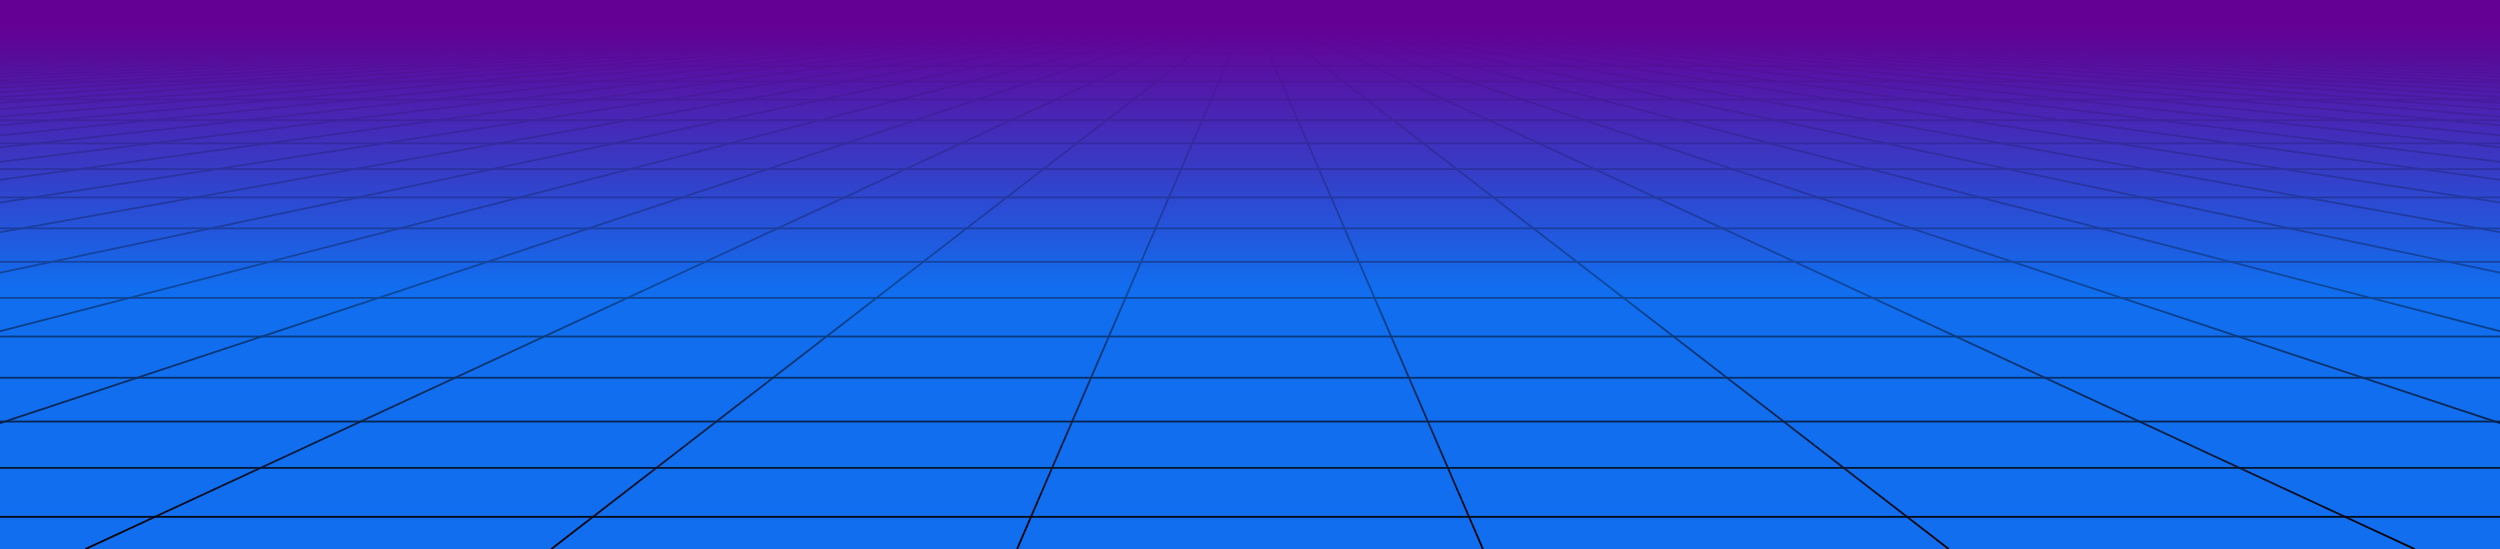 <svg xmlns="http://www.w3.org/2000/svg" xmlns:xlink="http://www.w3.org/1999/xlink" style="margin:auto;background:#f1f2f3;display:block;z-index:1;position:relative" width="1366" height="300" preserveAspectRatio="xMidYMid" viewBox="0 0 1366 300">
<g transform="translate(683,150) scale(1,1) translate(-683,-150)"><defs>
<linearGradient id="lg-0.3727329387187901" x1="0" x2="0" y1="0" y2="1">
  <stop stop-color="#650095" offset="0.05"></stop>
  <stop stop-color="#116eef" offset="0.525"></stop>
  <stop stop-color="#116eef" offset="1"></stop>
</linearGradient>
<linearGradient id="fg-lg-0.3727329387187901" x1="0" x2="0" y1="0" y2="1">
  <stop stop-color="#650095" stop-opacity="1" offset="0.05"></stop>
  <stop stop-color="#116eef" stop-opacity="0.66" offset="0.525"></stop>
  <stop stop-color="#116eef" stop-opacity="0" offset="1"></stop>
</linearGradient>
<style type="text/css">
  path { fill: none; stroke: #000000; stroke-width: 1px }
</style>
</defs>
<rect x="0" y="0" width="1366" height="300" fill="url(#lg-0.3727329387187901)"></rect><path d="M0 15 L-19807 300"></path><path d="M8.484 15 L-19552.466 300"></path><path d="M16.969 15 L-19297.932 300"></path><path d="M25.453 15 L-19043.398 300"></path><path d="M33.938 15 L-18788.863 300"></path><path d="M42.422 15 L-18534.329 300"></path><path d="M50.907 15 L-18279.795 300"></path><path d="M59.391 15 L-18025.261 300"></path><path d="M67.876 15 L-17770.727 300"></path><path d="M76.36 15 L-17516.193 300"></path><path d="M84.845 15 L-17261.658 300"></path><path d="M93.329 15 L-17007.124 300"></path><path d="M101.814 15 L-16752.59 300"></path><path d="M110.298 15 L-16498.056 300"></path><path d="M118.783 15 L-16243.522 300"></path><path d="M127.267 15 L-15988.988 300"></path><path d="M135.752 15 L-15734.453 300"></path><path d="M144.236 15 L-15479.919 300"></path><path d="M152.72 15 L-15225.385 300"></path><path d="M161.205 15 L-14970.851 300"></path><path d="M169.689 15 L-14716.317 300"></path><path d="M178.174 15 L-14461.783 300"></path><path d="M186.658 15 L-14207.248 300"></path><path d="M195.143 15 L-13952.714 300"></path><path d="M203.627 15 L-13698.18 300"></path><path d="M212.112 15 L-13443.646 300"></path><path d="M220.596 15 L-13189.112 300"></path><path d="M229.081 15 L-12934.578 300"></path><path d="M237.565 15 L-12680.043 300"></path><path d="M246.05 15 L-12425.509 300"></path><path d="M254.534 15 L-12170.975 300"></path><path d="M263.019 15 L-11916.441 300"></path><path d="M271.503 15 L-11661.907 300"></path><path d="M279.988 15 L-11407.373 300"></path><path d="M288.472 15 L-11152.839 300"></path><path d="M296.957 15 L-10898.304 300"></path><path d="M305.441 15 L-10643.77 300"></path><path d="M313.925 15 L-10389.236 300"></path><path d="M322.41 15 L-10134.702 300"></path><path d="M330.894 15 L-9880.168 300"></path><path d="M339.379 15 L-9625.634 300"></path><path d="M347.863 15 L-9371.099 300"></path><path d="M356.348 15 L-9116.565 300"></path><path d="M364.832 15 L-8862.031 300"></path><path d="M373.317 15 L-8607.497 300"></path><path d="M381.801 15 L-8352.963 300"></path><path d="M390.286 15 L-8098.429 300"></path><path d="M398.77 15 L-7843.894 300"></path><path d="M407.255 15 L-7589.36 300"></path><path d="M415.739 15 L-7334.826 300"></path><path d="M424.224 15 L-7080.292 300"></path><path d="M432.708 15 L-6825.758 300"></path><path d="M441.193 15 L-6571.224 300"></path><path d="M449.677 15 L-6316.689 300"></path><path d="M458.161 15 L-6062.155 300"></path><path d="M466.646 15 L-5807.621 300"></path><path d="M475.13 15 L-5553.087 300"></path><path d="M483.615 15 L-5298.553 300"></path><path d="M492.099 15 L-5044.019 300"></path><path d="M500.584 15 L-4789.484 300"></path><path d="M509.068 15 L-4534.95 300"></path><path d="M517.553 15 L-4280.416 300"></path><path d="M526.037 15 L-4025.882 300"></path><path d="M534.522 15 L-3771.348 300"></path><path d="M543.006 15 L-3516.814 300"></path><path d="M551.491 15 L-3262.28 300"></path><path d="M559.975 15 L-3007.745 300"></path><path d="M568.46 15 L-2753.211 300"></path><path d="M576.944 15 L-2498.677 300"></path><path d="M585.429 15 L-2244.143 300"></path><path d="M593.913 15 L-1989.609 300"></path><path d="M602.398 15 L-1735.075 300"></path><path d="M610.882 15 L-1480.54 300"></path><path d="M619.366 15 L-1226.006 300"></path><path d="M627.851 15 L-971.472 300"></path><path d="M636.335 15 L-716.938 300"></path><path d="M644.82 15 L-462.404 300"></path><path d="M653.304 15 L-207.87 300"></path><path d="M661.789 15 L46.665 300"></path><path d="M670.273 15 L301.199 300"></path><path d="M678.758 15 L555.733 300"></path><path d="M687.242 15 L810.267 300"></path><path d="M695.727 15 L1064.801 300"></path><path d="M704.211 15 L1319.335 300"></path><path d="M712.696 15 L1573.87 300"></path><path d="M721.18 15 L1828.404 300"></path><path d="M729.665 15 L2082.938 300"></path><path d="M738.149 15 L2337.472 300"></path><path d="M746.634 15 L2592.006 300"></path><path d="M755.118 15 L2846.54 300"></path><path d="M763.602 15 L3101.075 300"></path><path d="M772.087 15 L3355.609 300"></path><path d="M780.571 15 L3610.143 300"></path><path d="M789.056 15 L3864.677 300"></path><path d="M797.54 15 L4119.211 300"></path><path d="M806.025 15 L4373.745 300"></path><path d="M814.509 15 L4628.28 300"></path><path d="M822.994 15 L4882.814 300"></path><path d="M831.478 15 L5137.348 300"></path><path d="M839.963 15 L5391.882 300"></path><path d="M848.447 15 L5646.416 300"></path><path d="M856.932 15 L5900.95 300"></path><path d="M865.416 15 L6155.484 300"></path><path d="M873.901 15 L6410.019 300"></path><path d="M882.385 15 L6664.553 300"></path><path d="M890.87 15 L6919.087 300"></path><path d="M899.354 15 L7173.621 300"></path><path d="M907.839 15 L7428.155 300"></path><path d="M916.323 15 L7682.689 300"></path><path d="M924.807 15 L7937.224 300"></path><path d="M933.292 15 L8191.758 300"></path><path d="M941.776 15 L8446.292 300"></path><path d="M950.261 15 L8700.826 300"></path><path d="M958.745 15 L8955.36 300"></path><path d="M967.23 15 L9209.894 300"></path><path d="M975.714 15 L9464.429 300"></path><path d="M984.199 15 L9718.963 300"></path><path d="M992.683 15 L9973.497 300"></path><path d="M1001.168 15 L10228.031 300"></path><path d="M1009.652 15 L10482.565 300"></path><path d="M1018.137 15 L10737.099 300"></path><path d="M1026.621 15 L10991.634 300"></path><path d="M1035.106 15 L11246.168 300"></path><path d="M1043.59 15 L11500.702 300"></path><path d="M1052.075 15 L11755.236 300"></path><path d="M1060.559 15 L12009.77 300"></path><path d="M1069.043 15 L12264.304 300"></path><path d="M1077.528 15 L12518.839 300"></path><path d="M1086.012 15 L12773.373 300"></path><path d="M1094.497 15 L13027.907 300"></path><path d="M1102.981 15 L13282.441 300"></path><path d="M1111.466 15 L13536.975 300"></path><path d="M1119.95 15 L13791.509 300"></path><path d="M1128.435 15 L14046.043 300"></path><path d="M1136.919 15 L14300.578 300"></path><path d="M1145.404 15 L14555.112 300"></path><path d="M1153.888 15 L14809.646 300"></path><path d="M1162.373 15 L15064.18 300"></path><path d="M1170.857 15 L15318.714 300"></path><path d="M1179.342 15 L15573.248 300"></path><path d="M1187.826 15 L15827.783 300"></path><path d="M1196.311 15 L16082.317 300"></path><path d="M1204.795 15 L16336.851 300"></path><path d="M1213.28 15 L16591.385 300"></path><path d="M1221.764 15 L16845.919 300"></path><path d="M1230.248 15 L17100.453 300"></path><path d="M1238.733 15 L17354.988 300"></path><path d="M1247.217 15 L17609.522 300"></path><path d="M1255.702 15 L17864.056 300"></path><path d="M1264.186 15 L18118.59 300"></path><path d="M1272.671 15 L18373.124 300"></path><path d="M1281.155 15 L18627.658 300"></path><path d="M1289.64 15 L18882.193 300"></path><path d="M1298.124 15 L19136.727 300"></path><path d="M1306.609 15 L19391.261 300"></path><path d="M1315.093 15 L19645.795 300"></path><path d="M1323.578 15 L19900.329 300"></path><path d="M1332.062 15 L20154.863 300"></path><path d="M1340.547 15 L20409.398 300"></path><path d="M1349.031 15 L20663.932 300"></path><path d="M1357.516 15 L20918.466 300"></path><path d="M1366 15 L21173 300"></path><g>
<path d="M0 15 L1366 15"></path>
<animateTransform attributeName="transform" type="translate" repeatCount="indefinite" calcMode="linear" keyTimes="0;1" values="0 0;0 1.407" begin="0s" dur="2.083s"></animateTransform>

</g><g>
<path d="M0 16.407 L1366 16.407"></path>
<animateTransform attributeName="transform" type="translate" repeatCount="indefinite" calcMode="linear" keyTimes="0;1" values="0 0;0 2.815" begin="0s" dur="2.083s"></animateTransform>

</g><g>
<path d="M0 19.222 L1366 19.222"></path>
<animateTransform attributeName="transform" type="translate" repeatCount="indefinite" calcMode="linear" keyTimes="0;1" values="0 0;0 4.222" begin="0s" dur="2.083s"></animateTransform>

</g><g>
<path d="M0 23.444 L1366 23.444"></path>
<animateTransform attributeName="transform" type="translate" repeatCount="indefinite" calcMode="linear" keyTimes="0;1" values="0 0;0 5.629" begin="0s" dur="2.083s"></animateTransform>

</g><g>
<path d="M0 29.074 L1366 29.074"></path>
<animateTransform attributeName="transform" type="translate" repeatCount="indefinite" calcMode="linear" keyTimes="0;1" values="0 0;0 7.037" begin="0s" dur="2.083s"></animateTransform>

</g><g>
<path d="M0 36.11 L1366 36.11"></path>
<animateTransform attributeName="transform" type="translate" repeatCount="indefinite" calcMode="linear" keyTimes="0;1" values="0 0;0 8.444" begin="0s" dur="2.083s"></animateTransform>

</g><g>
<path d="M0 44.554 L1366 44.554"></path>
<animateTransform attributeName="transform" type="translate" repeatCount="indefinite" calcMode="linear" keyTimes="0;1" values="0 0;0 9.851" begin="0s" dur="2.083s"></animateTransform>

</g><g>
<path d="M0 54.406 L1366 54.406"></path>
<animateTransform attributeName="transform" type="translate" repeatCount="indefinite" calcMode="linear" keyTimes="0;1" values="0 0;0 11.259" begin="0s" dur="2.083s"></animateTransform>

</g><g>
<path d="M0 65.665 L1366 65.665"></path>
<animateTransform attributeName="transform" type="translate" repeatCount="indefinite" calcMode="linear" keyTimes="0;1" values="0 0;0 12.666" begin="0s" dur="2.083s"></animateTransform>

</g><g>
<path d="M0 78.331 L1366 78.331"></path>
<animateTransform attributeName="transform" type="translate" repeatCount="indefinite" calcMode="linear" keyTimes="0;1" values="0 0;0 14.074" begin="0s" dur="2.083s"></animateTransform>

</g><g>
<path d="M0 92.404 L1366 92.404"></path>
<animateTransform attributeName="transform" type="translate" repeatCount="indefinite" calcMode="linear" keyTimes="0;1" values="0 0;0 15.481" begin="0s" dur="2.083s"></animateTransform>

</g><g>
<path d="M0 107.885 L1366 107.885"></path>
<animateTransform attributeName="transform" type="translate" repeatCount="indefinite" calcMode="linear" keyTimes="0;1" values="0 0;0 16.888" begin="0s" dur="2.083s"></animateTransform>

</g><g>
<path d="M0 124.774 L1366 124.774"></path>
<animateTransform attributeName="transform" type="translate" repeatCount="indefinite" calcMode="linear" keyTimes="0;1" values="0 0;0 18.296" begin="0s" dur="2.083s"></animateTransform>

</g><g>
<path d="M0 143.069 L1366 143.069"></path>
<animateTransform attributeName="transform" type="translate" repeatCount="indefinite" calcMode="linear" keyTimes="0;1" values="0 0;0 19.703" begin="0s" dur="2.083s"></animateTransform>

</g><g>
<path d="M0 162.772 L1366 162.772"></path>
<animateTransform attributeName="transform" type="translate" repeatCount="indefinite" calcMode="linear" keyTimes="0;1" values="0 0;0 21.11" begin="0s" dur="2.083s"></animateTransform>

</g><g>
<path d="M0 183.882 L1366 183.882"></path>
<animateTransform attributeName="transform" type="translate" repeatCount="indefinite" calcMode="linear" keyTimes="0;1" values="0 0;0 22.518" begin="0s" dur="2.083s"></animateTransform>

</g><g>
<path d="M0 206.4 L1366 206.4"></path>
<animateTransform attributeName="transform" type="translate" repeatCount="indefinite" calcMode="linear" keyTimes="0;1" values="0 0;0 23.925" begin="0s" dur="2.083s"></animateTransform>

</g><g>
<path d="M0 230.325 L1366 230.325"></path>
<animateTransform attributeName="transform" type="translate" repeatCount="indefinite" calcMode="linear" keyTimes="0;1" values="0 0;0 25.332" begin="0s" dur="2.083s"></animateTransform>

</g><g>
<path d="M0 255.657 L1366 255.657"></path>
<animateTransform attributeName="transform" type="translate" repeatCount="indefinite" calcMode="linear" keyTimes="0;1" values="0 0;0 26.74" begin="0s" dur="2.083s"></animateTransform>

</g><g>
<path d="M0 282.397 L1366 282.397"></path>
<animateTransform attributeName="transform" type="translate" repeatCount="indefinite" calcMode="linear" keyTimes="0;1" values="0 0;0 28.147" begin="0s" dur="2.083s"></animateTransform>

</g><g>
<path d="M0 310.544 L1366 310.544"></path>
<animateTransform attributeName="transform" type="translate" repeatCount="indefinite" calcMode="linear" keyTimes="0;1" values="0 0;0 29.554" begin="0s" dur="2.083s"></animateTransform>

</g><rect x="0" y="0" width="1366" height="300" fill="url(#fg-lg-0.3727329387187901)"></rect></g>
</svg>